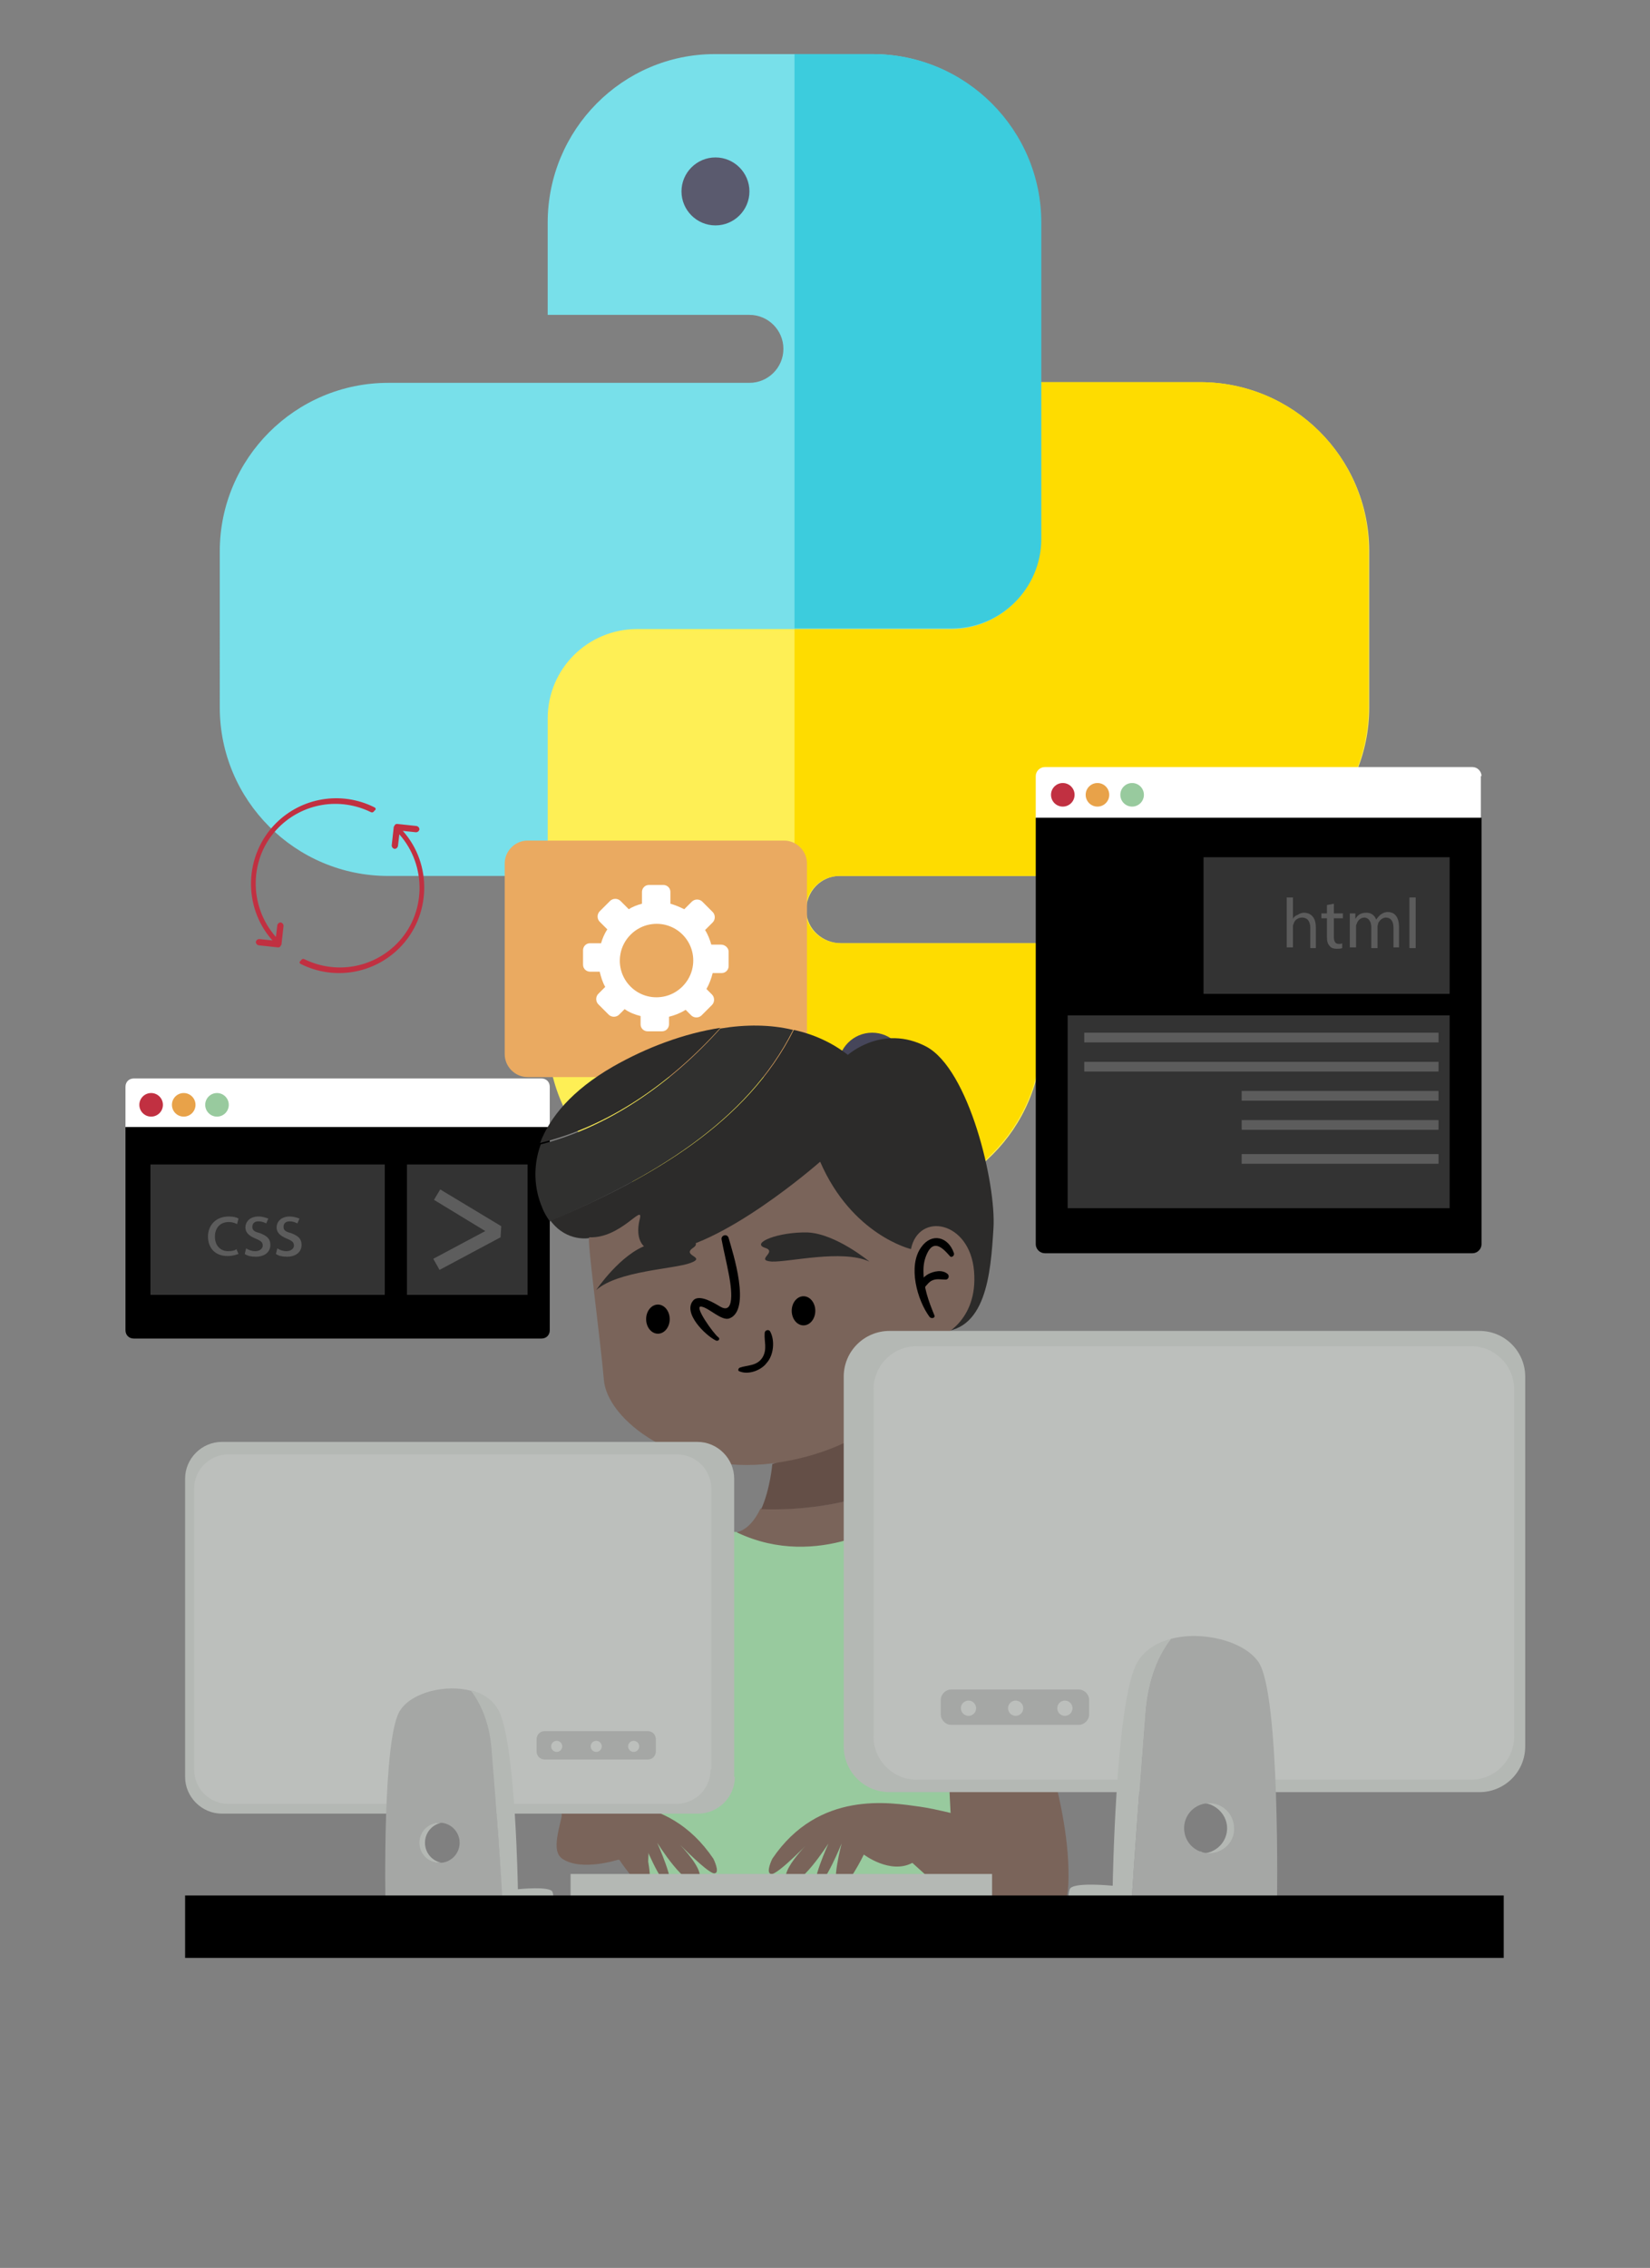<?xml version="1.0" encoding="utf-8"?>
<!-- Generator: Adobe Illustrator 20.1.0, SVG Export Plug-In . SVG Version: 6.00 Build 0)  -->
<svg version="1.1" id="Слой_1" xmlns="http://www.w3.org/2000/svg" xmlns:xlink="http://www.w3.org/1999/xlink" x="0px" y="0px"
	 viewBox="0 0 238 327" style="enable-background:new 0 0 238 327;" xml:space="preserve">
<rect x="0" y="0" width="238" height="327" fill="#808080" stroke="none"/>
<style type="text/css">
	.st0{fill:#FEEF55;}
	.st1{fill:#FEDC00;}
	.st2{fill:#78E0EA;}
	.st3{fill:#3CCCDD;}
	.st4{fill:#5A5A6E;}
	.st5{fill:#46465A;}
	.st6{fill:#EAAA61;}
	.st7{fill:#FFFFFF;}
	.st8{fill:#C13041;}
	.st9{fill:#E8A249;}
	.st10{fill:#98CA9E;}
	.st11{opacity:0.2;fill:#FFFFFF;}
	.st12{opacity:0.2;}
	.st13{opacity:0.3;}
	.st14{opacity:0.7;fill:#FFFFFF;}
	.st15{fill:#2C2B2A;}
	.st16{fill:#30302F;}
	.st17{fill:#7A645A;}
	.st18{fill:#644F47;}
	.st19{fill:#B4B8B4;}
	.st20{fill:#BCBFBC;}
	.st21{fill:#A5A7A5;}
</style>
<path class="st0" d="M173.1,55.1h-29.4v29.1H72.5v35.6c0,3.6,2.9,6.5,6.5,6.5v23c0,13.4,10.9,24.3,24.3,24.3h22.7
	c13.4,0,24.3-10.9,24.3-24.3V136h-29c-2.6,0-4.9-2-5-4.6c-0.1-2.8,2.1-5.1,4.8-5.1h52.1c13.4,0,24.3-10.9,24.3-24.3V79.3
	C197.4,65.9,186.5,55.1,173.1,55.1z"/>
<path class="st1" d="M173.1,55.1h-29.4v29.1h-29.1v89.3h11.3c13.4,0,24.3-10.9,24.3-24.3V136h-29c-2.6,0-4.9-2-5-4.6
	c-0.1-2.8,2.1-5.1,4.8-5.1h52.1c13.4,0,24.3-10.9,24.3-24.3V79.3C197.4,65.9,186.5,55.1,173.1,55.1z"/>
<path class="st2" d="M91.9,90.7h45.3c7.1,0,12.9-5.8,12.9-12.9V32.1c0-13.4-10.9-24.3-24.3-24.3h-22.7C89.8,7.8,79,18.7,79,32.1
	v13.3h29.1c2.7,0,4.9,2.2,4.9,4.9s-2.2,4.9-4.9,4.9H56c-13.4,0-24.3,10.9-24.3,24.3V102c0,13.4,10.9,24.3,24.3,24.3h23v-22.7
	C79,96.4,84.8,90.7,91.9,90.7z"/>
<path class="st3" d="M125.9,7.8h-11.3v82.8h22.7c7.1,0,12.9-5.8,12.9-12.9V32.1C150.2,18.7,139.3,7.8,125.9,7.8z"/>
<path class="st4" d="M108.1,27.6c0,2.7-2.2,4.9-4.9,4.9c-2.7,0-4.9-2.2-4.9-4.9s2.2-4.9,4.9-4.9C105.9,22.7,108.1,24.9,108.1,27.6z"
	/>
<path class="st5" d="M130.7,153.8c0,2.7-2.2,4.9-4.9,4.9s-4.9-2.2-4.9-4.9c0-2.7,2.2-4.9,4.9-4.9S130.7,151.1,130.7,153.8z"/>
<g>
	<g>
		<path class="st6" d="M113.1,155.3h-37c-1.8,0-3.3-1.5-3.3-3.3v-27.5c0-1.8,1.5-3.3,3.3-3.3h37c1.8,0,3.3,1.5,3.3,3.3V152
			C116.4,153.8,114.9,155.3,113.1,155.3z"/>
		<path class="st7" d="M104,136.2h-1.4c-0.2-0.7-0.5-1.5-0.9-2.1l1.1-1.1c0.4-0.4,0.4-1.1,0-1.5l-1.5-1.5c-0.4-0.4-1.1-0.4-1.5,0
			l-1.1,1.1c-0.6-0.3-1.3-0.6-2-0.8v-1.7c0-0.6-0.5-1-1-1h-2.1c-0.6,0-1,0.5-1,1v1.7c-0.7,0.2-1.3,0.4-1.9,0.8l-1.2-1.2
			c-0.4-0.4-1.1-0.4-1.5,0l-1.5,1.5c-0.4,0.4-0.4,1.1,0,1.5l1.1,1.1c-0.4,0.6-0.7,1.3-0.9,2h-1.6c-0.6,0-1,0.5-1,1v2.1
			c0,0.6,0.5,1,1,1h1.4c0.2,0.8,0.4,1.5,0.8,2.2l-1,1c-0.4,0.4-0.4,1.1,0,1.5l1.5,1.5c0.4,0.4,1.1,0.4,1.5,0l0.8-0.8
			c0.7,0.5,1.5,0.8,2.3,1v1.2c0,0.6,0.5,1,1,1h2.1c0.6,0,1-0.5,1-1v-1.1c0.8-0.2,1.6-0.5,2.4-1l0.8,0.8c0.4,0.4,1.1,0.4,1.5,0
			l1.5-1.5c0.4-0.4,0.4-1.1,0-1.5l-0.8-0.8c0.4-0.7,0.7-1.5,0.9-2.3h1.3c0.6,0,1-0.5,1-1v-2.1C105.1,136.7,104.6,136.2,104,136.2z
			 M95.7,143.7c-3.7,0.7-6.9-2.5-6.2-6.2c0.4-2.1,2.1-3.8,4.2-4.2c3.7-0.7,6.9,2.5,6.2,6.2C99.5,141.6,97.8,143.3,95.7,143.7z"/>
	</g>
	<g>
		<path class="st7" d="M79.3,156.7c0-0.7-0.5-1.2-1.2-1.2H19.3c-0.7,0-1.2,0.5-1.2,1.2v5.8h61.2V156.7z"/>
		<path d="M18.1,162.5v29.3c0,0.7,0.5,1.2,1.2,1.2h58.8c0.7,0,1.2-0.5,1.2-1.2v-29.3H18.1z"/>
		<circle class="st8" cx="21.8" cy="159.3" r="1.7"/>
		<circle class="st9" cx="26.5" cy="159.3" r="1.7"/>
		<circle class="st10" cx="31.3" cy="159.3" r="1.7"/>
		<rect x="21.7" y="167.9" class="st11" width="33.8" height="18.8"/>
		<rect x="58.7" y="167.9" class="st11" width="17.4" height="18.8"/>
		<g class="st12">
			<path class="st7" d="M34.4,180.8c-0.3,0.1-0.8,0.3-1.6,0.3c-1.7,0-2.8-1.1-2.8-2.8c0-1.7,1.2-2.9,3-2.9c0.6,0,1.1,0.1,1.4,0.3
				l-0.2,0.8c-0.2-0.1-0.6-0.3-1.2-0.3c-1.3,0-2,0.9-2,2.1c0,1.3,0.8,2.1,1.9,2.1c0.6,0,1-0.1,1.2-0.3L34.4,180.8z"/>
			<path class="st7" d="M35.5,180c0.3,0.2,0.8,0.4,1.3,0.4c0.7,0,1.1-0.4,1.1-0.8c0-0.5-0.3-0.7-1-1c-1-0.4-1.5-0.9-1.5-1.6
				c0-0.9,0.7-1.6,1.9-1.6c0.6,0,1.1,0.2,1.4,0.3l-0.3,0.7c-0.2-0.1-0.6-0.3-1.1-0.3c-0.6,0-0.9,0.3-0.9,0.8c0,0.5,0.3,0.7,1.1,0.9
				c1,0.4,1.5,0.8,1.5,1.7c0,1-0.8,1.7-2.1,1.7c-0.6,0-1.2-0.1-1.6-0.4L35.5,180z"/>
			<path class="st7" d="M40,180c0.3,0.2,0.8,0.4,1.3,0.4c0.7,0,1.1-0.4,1.1-0.8c0-0.5-0.3-0.7-1-1c-1-0.4-1.5-0.9-1.5-1.6
				c0-0.9,0.7-1.6,1.9-1.6c0.6,0,1.1,0.2,1.4,0.3l-0.3,0.7c-0.2-0.1-0.6-0.3-1.1-0.3c-0.6,0-0.9,0.3-0.9,0.8c0,0.5,0.3,0.7,1.1,0.9
				c1,0.4,1.5,0.8,1.5,1.7c0,1-0.8,1.7-2.1,1.7c-0.6,0-1.2-0.1-1.6-0.4L40,180z"/>
		</g>
		<g class="st13">
			<g>
				<polygon class="st14" points="63.4,183.1 62.5,181.5 70,177.5 62.6,173 63.5,171.5 72.3,176.8 72.2,178.4 				"/>
			</g>
		</g>
	</g>
	<g>
		<path class="st7" d="M213.7,111.9c0-0.7-0.6-1.3-1.3-1.3h-61.7c-0.7,0-1.3,0.6-1.3,1.3v6.1h64.2V111.9z"/>
		<path d="M149.4,117.9v61.5c0,0.7,0.6,1.3,1.3,1.3h61.7c0.7,0,1.3-0.6,1.3-1.3v-61.5H149.4z"/>
		<circle class="st8" cx="153.3" cy="114.6" r="1.7"/>
		<circle class="st9" cx="158.3" cy="114.6" r="1.7"/>
		<circle class="st10" cx="163.3" cy="114.6" r="1.7"/>
		<rect x="173.6" y="123.6" class="st11" width="35.5" height="19.7"/>
		<rect x="154" y="146.4" class="st11" width="55.1" height="27.8"/>
		<rect x="156.4" y="148.9" class="st11" width="51.1" height="1.4"/>
		<rect x="156.4" y="153.1" class="st11" width="51.1" height="1.4"/>
		<rect x="179.1" y="157.3" class="st11" width="28.4" height="1.4"/>
		<rect x="179.1" y="161.5" class="st11" width="28.4" height="1.4"/>
		<rect x="179.1" y="166.4" class="st11" width="28.4" height="1.4"/>
		<g class="st12">
			<path class="st7" d="M185.6,129.4h0.9v3.1h0c0.1-0.3,0.4-0.5,0.7-0.6c0.3-0.2,0.6-0.3,0.9-0.3c0.7,0,1.7,0.4,1.7,2.1v3H189v-2.9
				c0-0.8-0.3-1.5-1.2-1.5c-0.6,0-1.1,0.4-1.2,0.9c-0.1,0.1-0.1,0.3-0.1,0.4v3h-0.9V129.4z"/>
			<path class="st7" d="M192.4,130.3v1.4h1.3v0.7h-1.3v2.7c0,0.6,0.2,1,0.7,1c0.2,0,0.4,0,0.5-0.1l0,0.7c-0.2,0.1-0.5,0.1-0.8,0.1
				c-0.4,0-0.8-0.1-1-0.4c-0.3-0.3-0.4-0.7-0.4-1.3v-2.7h-0.8v-0.7h0.8v-1.2L192.4,130.3z"/>
			<path class="st7" d="M194.7,133.1c0-0.5,0-0.9,0-1.4h0.8l0,0.8h0c0.3-0.5,0.7-0.9,1.6-0.9c0.7,0,1.2,0.4,1.4,1h0
				c0.2-0.3,0.4-0.5,0.6-0.7c0.3-0.2,0.6-0.4,1.1-0.4c0.7,0,1.6,0.4,1.6,2.2v2.9H201v-2.8c0-1-0.4-1.5-1.1-1.5
				c-0.5,0-0.9,0.4-1.1,0.8c0,0.1-0.1,0.3-0.1,0.5v3.1h-0.9v-3c0-0.8-0.4-1.4-1-1.4c-0.6,0-1,0.5-1.1,0.9c-0.1,0.1-0.1,0.3-0.1,0.4
				v3h-0.9V133.1z"/>
			<path class="st7" d="M203.3,129.4h0.9v7.3h-0.9V129.4z"/>
		</g>
	</g>
	<g>
		<g>
			<path class="st15" d="M103.9,148.2c-5.2,0.8-10.6,2.8-15.5,5.6c-5.9,3.4-9.1,7.3-10.5,11C87.8,162.4,96.7,156.2,103.9,148.2z"/>
			<path class="st16" d="M114.4,148.5c-3.3-0.8-6.9-0.8-10.5-0.2c-7.2,8-16.1,14.2-25.9,16.7c-1.2,3.3-0.9,6.5,0.2,9.1
				c0.3,0.8,0.7,1.4,1.1,2C93.8,169.9,107.7,161.9,114.4,148.5z"/>
			<path class="st15" d="M133.6,150.9c-6.3-3.3-11.3,1.2-11.3,1.2c-2.3-1.8-5-3-7.8-3.6c-6.7,13.4-20.6,21.4-35.1,27.5
				c2.4,3.2,5.7,2.5,5.7,2.5s6.3,6,6.7,6.1c0.4,0.1,35.9,7,43.2,7.4c7.3,0.4,7.9-8.5,8.3-14.9C143.7,170.7,139.8,154.2,133.6,150.9z
				"/>
			<path class="st17" d="M109.7,217.5c-0.8,1.7-2,3.2-3.7,3.5c0,0,10.3,6.5,22.8-1.9c0,0-1.3-1.4-2.3-4
				C121.2,217,115.5,217.8,109.7,217.5z"/>
			<path class="st18" d="M125.4,206.1l-14,5c0,0-0.3,3.6-1.6,6.5c5.7,0.2,11.5-0.6,16.8-2.5C125.7,212.9,125,209.9,125.4,206.1z"/>
			<path class="st17" d="M85,178.4c-0.4,0,1.6,14.7,2.1,20.5c0.4,5.8,10.7,13.8,24.3,12.1c13.5-1.8,21.4-9.5,24.3-18.3
				c0,0,5.4-2.1,4.8-9.4c-0.6-7.3-8-8.6-9.1-3.2c0,0-8.5-2-13.1-12.6c0,0-14.4,12.7-23.2,13c-3-0.1-3.4-2.5-2.8-4.8
				C92.8,173.5,89.5,178.6,85,178.4z"/>
			<path class="st15" d="M125.4,181.9c0,0-4.8-4-8.9-4.2c-4.2-0.1-8.2,1.5-6.2,2.2c2,0.6-1.5,1.8,1,2
				C113.8,182,121.5,180.1,125.4,181.9z"/>
			<path class="st15" d="M86,186c0,0,3.5-5.2,7.4-6.5c4-1.3,8.3-0.8,6.6,0.4c-1.8,1.2,2,1.3-0.4,2.2C97.2,183,89.2,183.2,86,186z"/>
			<g>
				<path d="M134.8,189.7c-0.9-2.2-1.6-4.1-1.6-6.5c0-1,0.2-1.9,0.7-2.8c1-1.7,2.3-0.2,3.1,0.7c0.2,0.3,0.7,0,0.6-0.4
					c-0.8-2.4-3.2-3-4.7-0.9c-2,2.7-0.6,7.7,1.2,10.1C134.4,190.2,134.9,190,134.8,189.7L134.8,189.7z"/>
			</g>
			<g>
				<path d="M133,186c0.5-0.4,0.7-0.9,1.3-1.3c0.7-0.4,1.4-0.2,2.1-0.2c0.4,0,0.6-0.5,0.3-0.8c-0.8-0.7-2-0.4-2.8,0
					c-0.7,0.4-1.6,1.3-1.3,2.1C132.6,186.1,132.8,186.2,133,186L133,186z"/>
			</g>
			<g>
				<path d="M103.6,192.8c-0.6-0.4-3.7-4.7-2.4-4.4c1.1,0.2,2.9,2.1,4,1.7c3.2-1.2,0.5-9.5-0.1-11.6c-0.2-0.7-1.2-0.4-1,0.3
					c0.3,1.6,0.7,3.2,1,4.8c0.2,1,1.2,6.2-1.2,4.8c-0.7-0.4-3-1.9-3.9-0.9c-1.6,1.8,1.8,5.1,3.3,5.8
					C103.7,193.4,103.9,193,103.6,192.8L103.6,192.8z"/>
			</g>
			<g>
				<path d="M106.6,197.7c1.3,0.6,3.2-0.1,4-1.2c1-1.1,1.2-3.2,0.5-4.5c-0.2-0.4-0.8-0.2-0.8,0.2c-0.1,1.2,0.4,2.3-0.3,3.5
					c-0.8,1.3-2.2,1.1-3.3,1.5C106.5,197.3,106.4,197.6,106.6,197.7L106.6,197.7z"/>
			</g>
			<ellipse cx="115.9" cy="189" rx="1.7" ry="2.1"/>
			<ellipse cx="94.9" cy="190.2" rx="1.7" ry="2.1"/>
			<path class="st17" d="M96,267.1c1.5-7.8,1.5-18.4,1.5-18.4s-9.3-1.8-11.6-3.3l-4.9,15.8C81,267.9,95.4,270.4,96,267.1z"/>
			<path class="st10" d="M137,249.1c1.4-0.1,8.6-1,13.6-6.4c0,0-1.6-14.7-6.8-20.2c-3.1-3.3-8.1-3.7-14-3.5c-0.3,0-0.6,0-0.8,0
				c0,0-10.9,7.5-22.6,2c0,0-0.1,0-0.1-0.1c0,0-12.7-1.2-16.1,6.4c-3.4,7.6-3.9,18.3-3.9,18.3s6.2,2.4,8.1,2.5l0,0.5l-1.3,28.4
				c0,0,36.9,5.2,44.9,0.7l-1-28.7C136.7,249.1,136.8,249.1,137,249.1z"/>
			<path class="st17" d="M148.3,244.8c-4.5,2.6-11.6,4.4-11.6,4.4s0.1,14,1.5,24.3c0.2,1.1,0,0.3,0.2,1.5c5.8,6.2,15.3,5.4,15.7-3.3
				C154.6,259.9,148.3,244.8,148.3,244.8z"/>
			<g>
				<path d="M94.2,257.9c0.7-6.6,0.8-13.4,0.8-20.1c0-0.5-0.9-0.7-1-0.1c-0.9,6.6-0.5,13.5-0.7,20.2
					C93.3,258.5,94.1,258.5,94.2,257.9L94.2,257.9z"/>
			</g>
			<g>
				<path d="M94.1,248.2c1-1,1.5-2.5,1.9-3.8c0.6-1.7,1.1-3.5,1.5-5.3c0.1-0.5-0.7-0.9-0.9-0.4c-0.6,1.4-0.8,2.9-1.2,4.3
					c-0.4,1.7-1.1,3.3-1.8,4.9C93.4,248.2,93.9,248.4,94.1,248.2L94.1,248.2z"/>
			</g>
			<g>
				<path d="M136.8,256.1c0.5-2.2,0.3-4.7,0.4-7c0.2-2.7,0.6-5.4,0.6-8.1c0-0.5-0.8-0.6-0.8-0.1c-0.4,2.4-0.5,4.8-0.7,7.2
					c-0.2,2.6-0.6,5.5,0.2,8C136.5,256.2,136.7,256.2,136.8,256.1L136.8,256.1z"/>
			</g>
			<g>
				<path d="M136.8,248.7c-0.3-1.8-0.7-3.8-1.2-5.6c-0.1-0.3-0.6-0.3-0.6,0.1c0.2,1.8,0.4,4.1,1.3,5.7
					C136.4,249.2,136.8,249,136.8,248.7L136.8,248.7z"/>
			</g>
		</g>
		<path class="st17" d="M102.9,268c-6.7-9.9-16.9-8.1-21.3-7.5c-0.1,0-0.2,0-0.3,0c-0.5,3-1.9,6.3-0.2,7.5c2.8,1.9,8.2,0.1,8.2,0.1
			s2.7,4.2,4,3.9c1.2-0.3-0.4-6.3-0.4-6.3s2.4,6,3.5,6c1.1,0.1-1.6-6-1.6-6s4.3,6.9,5.9,5.5c1-1-1.1-3.6-2.6-5.2
			c-0.7-0.7-1.2-1.2-1.2-1.2s0.5,0.5,1.2,1.2c1.6,1.6,4.4,4.3,5,4.1C103.9,270,102.9,268,102.9,268z"/>
		<path class="st17" d="M150.2,264.9c0,0-13.1-3.8-17.5-4.4c-4.3-0.6-14.6-2.4-21.3,7.5c0,0-1,2-0.2,2.2c0.9,0.3,6.2-5.3,6.2-5.3
			s-5.3,5-3.8,6.4c1.5,1.4,5.9-5.5,5.9-5.5s-2.7,6-1.6,6c1.1-0.1,3.5-6,3.5-6s-1.6,6-0.4,6.3c1.2,0.3,3.6-4.7,3.6-4.7s3.8,2.9,7,1.2
			l10.3,9.3C141.8,277.9,151.2,267.9,150.2,264.9z"/>
	</g>
	<g>
		<path class="st19" d="M121.7,251.8c0,3.6,2.9,6.6,6.6,6.6h85.1c3.6,0,6.6-2.9,6.6-6.6v-53.3c0-3.6-2.9-6.6-6.6-6.6h-85.1
			c-3.6,0-6.6,2.9-6.6,6.6V251.8z"/>
		<path class="st20" d="M126,250.4c0,3.4,2.8,6.2,6.2,6.2h80c3.4,0,6.2-2.8,6.2-6.2v-50.1c0-3.4-2.8-6.2-6.2-6.2h-80
			c-3.4,0-6.2,2.8-6.2,6.2V250.4z"/>
		<g>
			<g>
				<path class="st19" d="M174.5,259.9c-0.2,0-0.4,0-0.6,0.1c1.7,0.3,3.1,1.8,3.1,3.6c0,1.8-1.3,3.3-3.1,3.6c0.2,0,0.4,0.1,0.6,0.1
					c2,0,3.6-1.6,3.6-3.6C178.2,261.5,176.5,259.9,174.5,259.9z"/>
				<path class="st21" d="M170.3,263.6c0-1.8,1.3-3.3,3.1-3.6c-0.2,0-0.4-0.1-0.6-0.1c-2,0-3.6,1.6-3.6,3.6c0,2,1.6,3.6,3.6,3.6
					c0.2,0,0.4,0,0.6-0.1C171.7,266.9,170.3,265.4,170.3,263.6z"/>
			</g>
			<path class="st21" d="M181.5,239.6c-2.1-3-8.1-4.5-12.6-3.3c-1.8,2.3-3.3,5.7-3.7,10.6c-0.8,10.3-1.7,22.7-2,27.7h21
				C184.2,274.6,184.7,244.1,181.5,239.6z M174.4,267.2c-2,0-3.6-1.6-3.6-3.6c0-2,1.6-3.6,3.6-3.6c2,0,3.6,1.6,3.6,3.6
				C178.1,265.6,176.4,267.2,174.4,267.2z"/>
			<path class="st19" d="M154.3,272.4c0.4-1.1,6.2-0.5,6.2-0.5s0.4-25,3.2-31.5c0.9-2.2,2.9-3.5,5.2-4.1c-1.8,2.3-3.3,5.7-3.7,10.6
				c-0.8,10.3-1.7,22.7-2,27.7h-8.8C154.3,274.6,153.9,273.5,154.3,272.4z"/>
		</g>
		<path class="st21" d="M157.1,247.2c0,0.8-0.7,1.5-1.5,1.5h-18.4c-0.8,0-1.5-0.7-1.5-1.5v-2.1c0-0.8,0.7-1.5,1.5-1.5h18.4
			c0.8,0,1.5,0.7,1.5,1.5V247.2z"/>
		<circle class="st20" cx="153.6" cy="246.3" r="1.1"/>
		<circle class="st20" cx="146.5" cy="246.3" r="1.1"/>
		<circle class="st20" cx="139.7" cy="246.3" r="1.1"/>
	</g>
	<g>
		<path class="st19" d="M106,256.2c0,2.9-2.4,5.3-5.3,5.3H32c-2.9,0-5.3-2.4-5.3-5.3v-43c0-2.9,2.4-5.3,5.3-5.3h68.6
			c2.9,0,5.3,2.4,5.3,5.3V256.2z"/>
		<path class="st20" d="M102.5,255.1c0,2.8-2.2,5-5,5H33c-2.8,0-5-2.2-5-5v-40.4c0-2.8,2.2-5,5-5h64.6c2.8,0,5,2.2,5,5V255.1z"/>
		<g>
			<g>
				<path class="st19" d="M63.3,262.8c0.2,0,0.3,0,0.5,0c-1.4,0.2-2.5,1.4-2.5,2.9c0,1.5,1.1,2.7,2.5,2.9c-0.2,0-0.3,0-0.5,0
					c-1.6,0-2.9-1.3-2.9-2.9C60.4,264.1,61.7,262.8,63.3,262.8z"/>
				<path class="st21" d="M66.7,265.7c0-1.5-1.1-2.7-2.5-2.9c0.2,0,0.3,0,0.5,0c1.6,0,2.9,1.3,2.9,2.9c0,1.6-1.3,2.9-2.9,2.9
					c-0.2,0-0.3,0-0.5,0C65.7,268.4,66.7,267.2,66.7,265.7z"/>
			</g>
			<path class="st21" d="M55.6,274.6h17c-0.3-4.1-1-14-1.6-22.3c-0.3-3.9-1.6-6.7-3-8.5c-3.7-1-8.5,0.2-10.2,2.7
				C55.1,250,55.6,274.6,55.6,274.6z M60.5,265.7c0-1.6,1.3-2.9,2.9-2.9c1.6,0,2.9,1.3,2.9,2.9c0,1.6-1.3,2.9-2.9,2.9
				C61.8,268.6,60.5,267.3,60.5,265.7z"/>
			<path class="st19" d="M79.7,272.8c-0.3-0.9-5-0.4-5-0.4s-0.3-20.1-2.6-25.4c-0.8-1.8-2.3-2.8-4.2-3.3c1.4,1.9,2.7,4.6,3,8.5
				c0.7,8.3,1.4,18.3,1.6,22.3h7.1C79.7,274.6,80,273.7,79.7,272.8z"/>
		</g>
		<path class="st21" d="M77.4,252.5c0,0.7,0.5,1.2,1.2,1.2h14.8c0.7,0,1.2-0.5,1.2-1.2v-1.7c0-0.7-0.5-1.2-1.2-1.2H78.6
			c-0.7,0-1.2,0.5-1.2,1.2V252.5z"/>
		<circle class="st20" cx="80.3" cy="251.8" r="0.8"/>
		<circle class="st20" cx="86" cy="251.8" r="0.8"/>
		<circle class="st20" cx="91.4" cy="251.8" r="0.8"/>
	</g>
	<path class="st17" d="M96.8,264.9c0,0,0.5,0.5,1.2,1.2C97.3,265.4,96.8,264.9,96.8,264.9z"/>
	<rect x="82.3" y="270.2" class="st19" width="60.8" height="3.6"/>
	<rect x="26.7" y="273.3" width="190.2" height="9"/>
	<g>
		<path class="st8" d="M54,116.4c-4.8-2.4-10.5-1.4-14.2,2.3c-4.6,4.6-4.8,12.1-0.5,16.9l-1.9-0.2c-0.2,0-0.4,0.1-0.5,0.4
			c0,0.2,0.1,0.4,0.4,0.5l2.8,0.3c0.1,0,0.2,0,0.3-0.1c0.1-0.1,0.1-0.2,0.2-0.3l0.3-2.7c0-0.2-0.1-0.4-0.4-0.5
			c-0.2,0-0.4,0.1-0.5,0.4l-0.2,1.7c-4-4.5-3.9-11.5,0.4-15.8c3.5-3.5,8.8-4.4,13.3-2.2c0.2,0.1,0.4,0,0.5-0.2
			C54.3,116.7,54.2,116.5,54,116.4z"/>
		<path class="st8" d="M43.4,139c4.8,2.4,10.5,1.4,14.2-2.3c4.6-4.6,4.8-12.1,0.5-16.9L60,120c0.2,0,0.4-0.1,0.5-0.4
			c0-0.2-0.1-0.4-0.4-0.5l-2.8-0.3c-0.1,0-0.2,0-0.3,0.1c-0.1,0.1-0.1,0.2-0.2,0.3l-0.3,2.7c0,0.2,0.1,0.4,0.4,0.5
			c0.2,0,0.4-0.1,0.5-0.4l0.2-1.7c4,4.5,3.9,11.5-0.4,15.8c-3.5,3.5-8.8,4.4-13.3,2.2c-0.2-0.1-0.4,0-0.5,0.2
			C43.1,138.7,43.2,138.9,43.4,139z"/>
	</g>
</g>
<g>
</g>
<g>
</g>
<g>
</g>
<g>
</g>
<g>
</g>
<g>
</g>
<g>
</g>
<g>
</g>
<g>
</g>
<g>
</g>
<g>
</g>
<g>
</g>
<g>
</g>
<g>
</g>
<g>
</g>
</svg>
